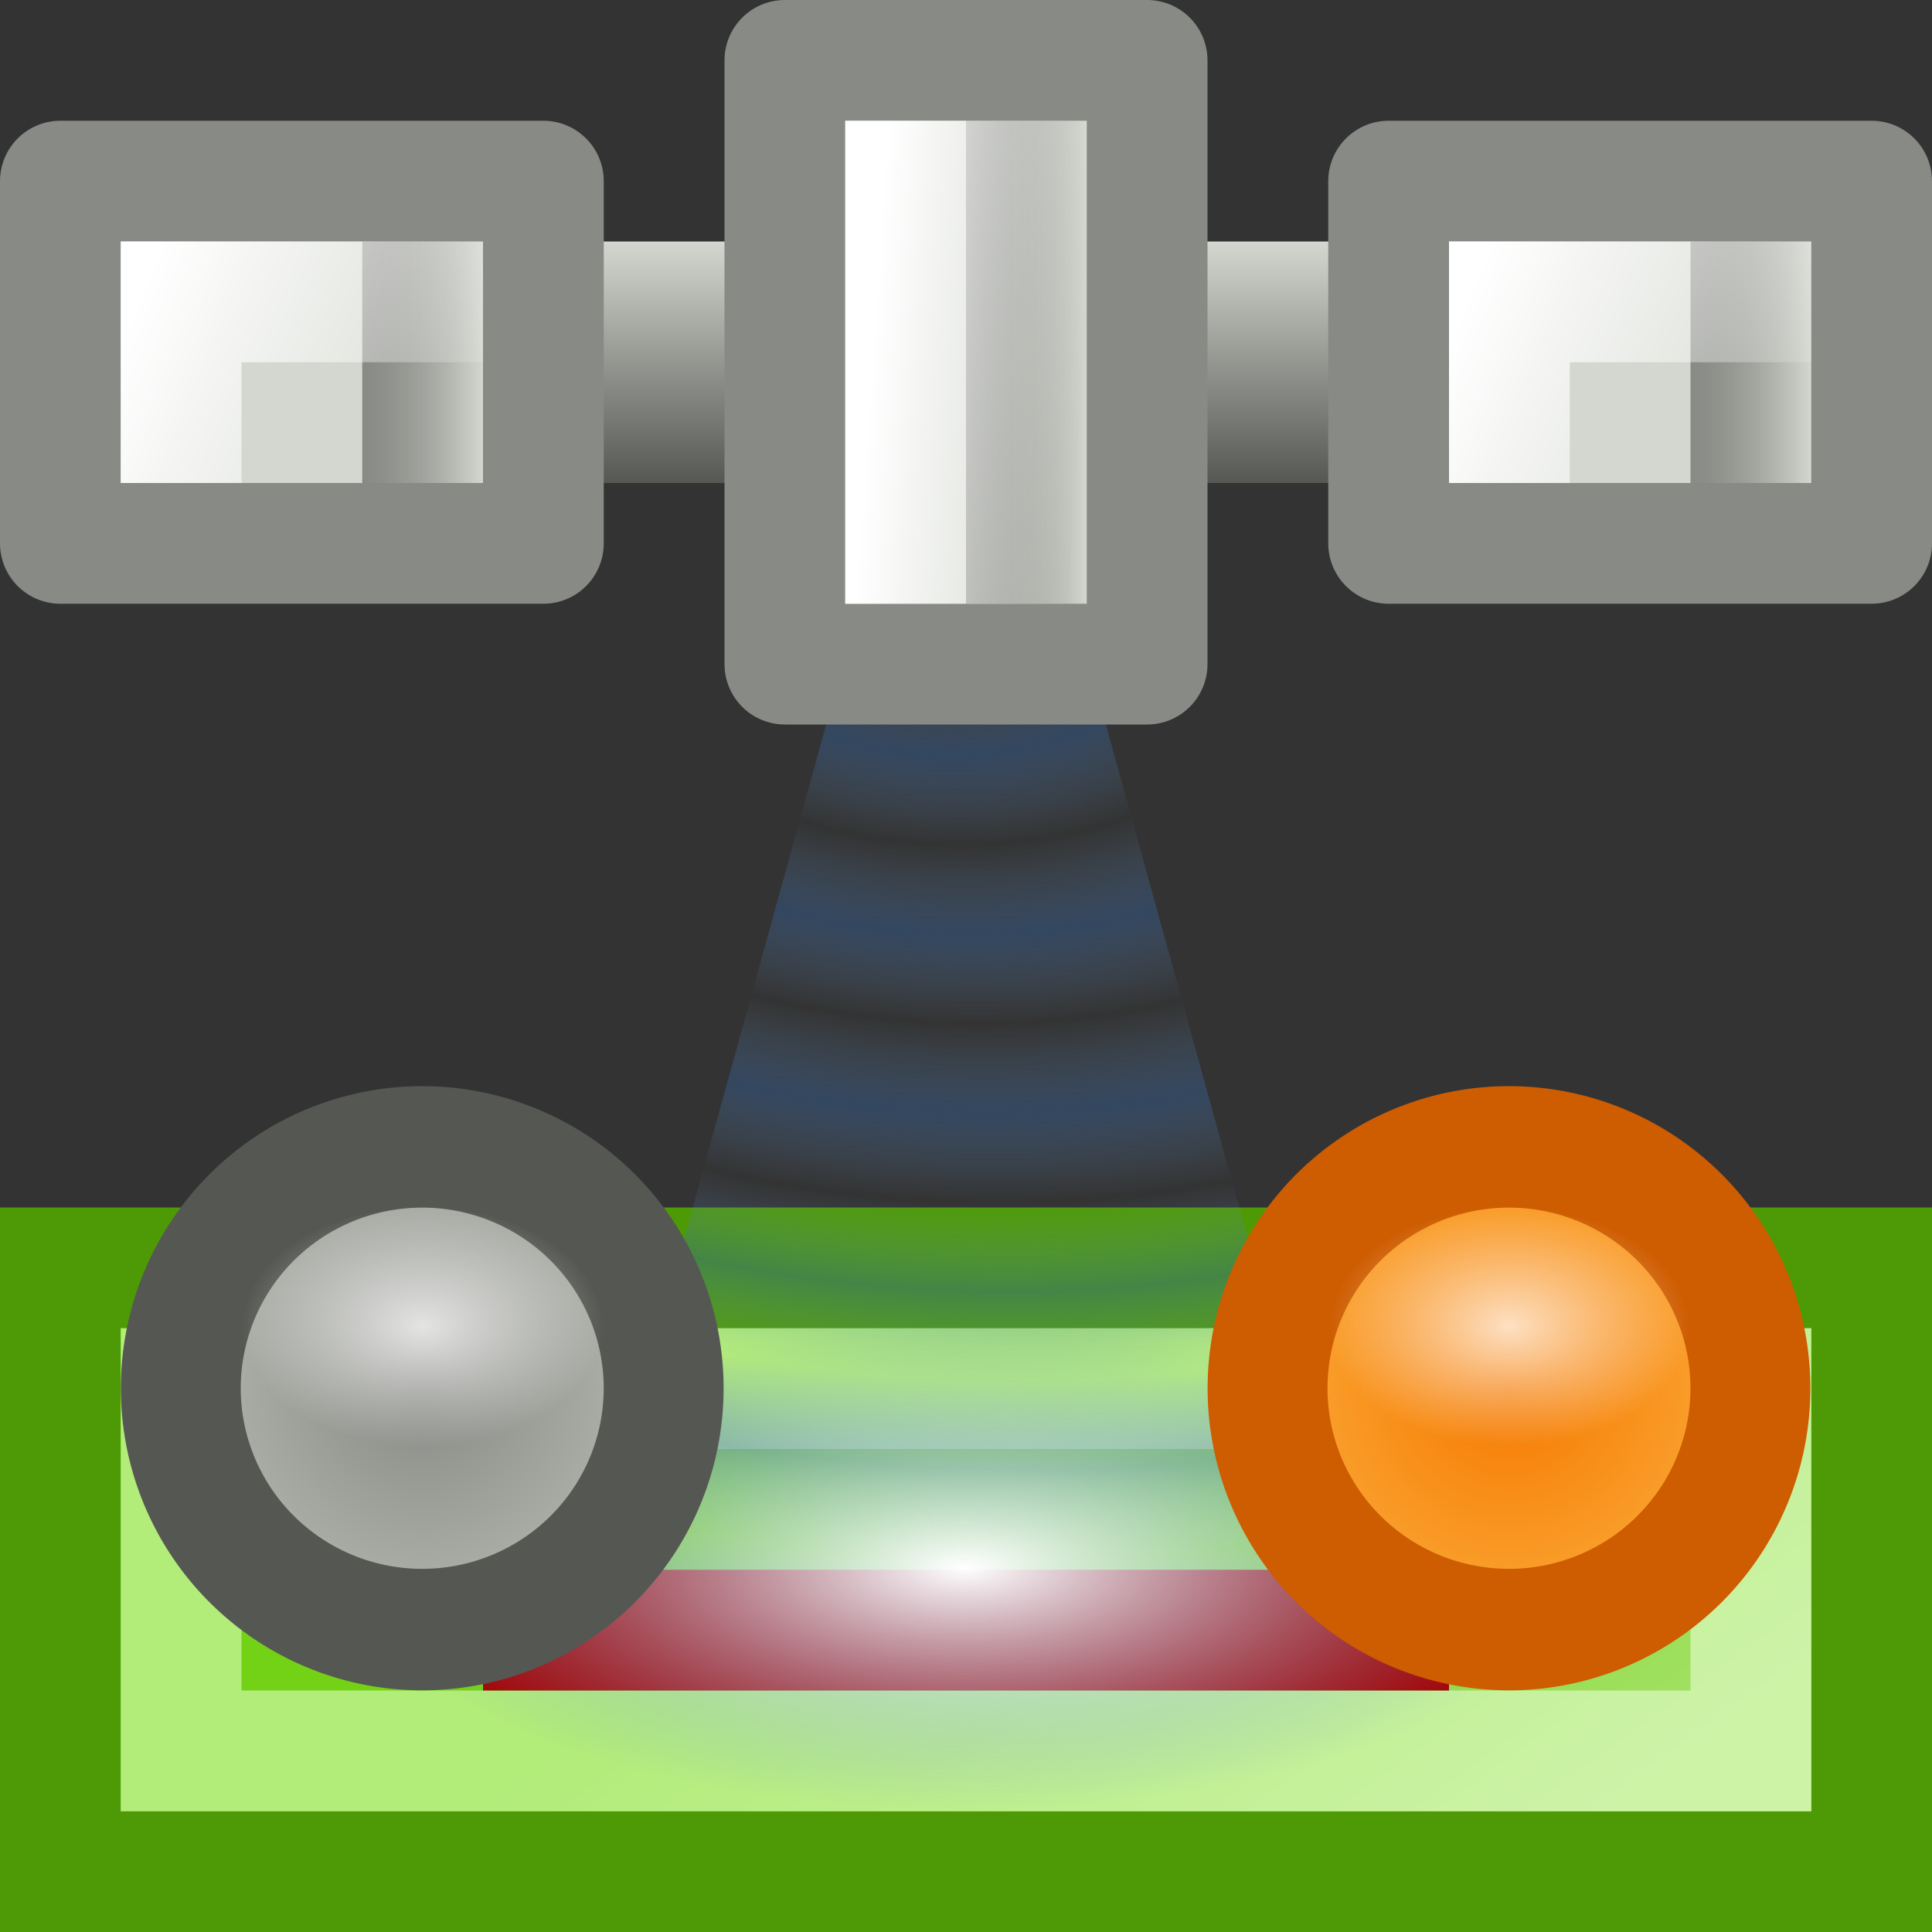 <?xml version="1.0" encoding="UTF-8" standalone="no"?>
<!-- Created with Inkscape (http://www.inkscape.org/) -->

<svg
   xmlns:dc="http://purl.org/dc/elements/1.1/"
   xmlns:cc="http://creativecommons.org/ns#"
   xmlns:rdf="http://www.w3.org/1999/02/22-rdf-syntax-ns#"
   xmlns:svg="http://www.w3.org/2000/svg"
   xmlns="http://www.w3.org/2000/svg"
   xmlns:xlink="http://www.w3.org/1999/xlink"
   xmlns:sodipodi="http://sodipodi.sourceforge.net/DTD/sodipodi-0.dtd"
   xmlns:inkscape="http://www.inkscape.org/namespaces/inkscape"
   width="16"
   height="16"
   id="svg2"
   version="1.1"
   inkscape:version="0.46+devel r21711"
   sodipodi:docname="16.svg"
   inkscape:output_extension="org.inkscape.output.svg.inkscape"
   inkscape:export-filename="/home/needcoffee/Desktop/gpxviewer/16x16/apps/gpxviewer.png"
   inkscape:export-xdpi="90"
   inkscape:export-ydpi="90">
  <rect width="100%" height="100%" fill="#333333" stroke="none"/>
  <title
     id="title109">gpxviewer</title>
  <defs
     id="defs4">
    <linearGradient
       inkscape:collect="always"
       id="linearGradient982">
      <stop
         style="stop-color:#d3d7cf;stop-opacity:1;"
         offset="0"
         id="stop984" />
      <stop
         style="stop-color:#555753;stop-opacity:1"
         offset="1"
         id="stop986" />
    </linearGradient>
    <linearGradient
       id="linearGradient898">
      <stop
         style="stop-color:#ffffff;stop-opacity:1;"
         offset="0"
         id="stop900" />
      <stop
         style="stop-color:#729fcf;stop-opacity:0;"
         offset="1"
         id="stop902" />
    </linearGradient>
    <linearGradient
       inkscape:collect="always"
       id="linearGradient1240">
      <stop
         style="stop-color:#888a85;stop-opacity:1"
         offset="0"
         id="stop1242" />
      <stop
         style="stop-color:#555753;stop-opacity:0;"
         offset="1"
         id="stop1244" />
    </linearGradient>
    <linearGradient
       id="linearGradient1226">
      <stop
         id="stop1234"
         offset="0"
         style="stop-color:#3465a4;stop-opacity:1" />
      <stop
         style="stop-color:#729fcf;stop-opacity:0"
         offset="1"
         id="stop1230" />
    </linearGradient>
    <linearGradient
       inkscape:collect="always"
       id="linearGradient1211">
      <stop
         style="stop-color:#ffffff;stop-opacity:1;"
         offset="0"
         id="stop1213" />
      <stop
         style="stop-color:#ffffff;stop-opacity:0;"
         offset="1"
         id="stop1215" />
    </linearGradient>
    <linearGradient
       inkscape:collect="always"
       id="linearGradient942">
      <stop
         style="stop-color:#ffffff;stop-opacity:1;"
         offset="0"
         id="stop944" />
      <stop
         style="stop-color:#ffffff;stop-opacity:0;"
         offset="1"
         id="stop946" />
    </linearGradient>
    <linearGradient
       inkscape:collect="always"
       id="linearGradient877">
      <stop
         style="stop-color:#ffffff;stop-opacity:1;"
         offset="0"
         id="stop879" />
      <stop
         style="stop-color:#ffffff;stop-opacity:0;"
         offset="1"
         id="stop881" />
    </linearGradient>
    <linearGradient
       inkscape:collect="always"
       id="linearGradient914-6">
      <stop
         style="stop-color:#888a85;stop-opacity:1;"
         offset="0"
         id="stop916-4" />
      <stop
         style="stop-color:#babdb6;stop-opacity:1"
         offset="1"
         id="stop918-5" />
    </linearGradient>
    <linearGradient
       id="linearGradient160-8"
       inkscape:collect="always">
      <stop
         id="stop162-1"
         offset="0"
         style="stop-color:#f57900;stop-opacity:1" />
      <stop
         id="stop164-0"
         offset="1"
         style="stop-color:#fcaf3e;stop-opacity:1" />
    </linearGradient>
    <radialGradient
       inkscape:collect="always"
       xlink:href="#linearGradient898"
       id="radialGradient990"
       gradientUnits="userSpaceOnUse"
       gradientTransform="matrix(1,0,0,0.585,0,15.179)"
       cx="23.943"
       cy="36.567"
       fx="23.943"
       fy="36.567"
       r="8.152" />
    <radialGradient
       inkscape:collect="always"
       xlink:href="#linearGradient914-6"
       id="radialGradient999"
       gradientUnits="userSpaceOnUse"
       gradientTransform="matrix(1,0,0,0.988,0,0.106)"
       cx="20.508"
       cy="9.185"
       fx="20.508"
       fy="9.185"
       r="4.422" />
    <radialGradient
       inkscape:collect="always"
       xlink:href="#linearGradient160-8"
       id="radialGradient1003"
       gradientUnits="userSpaceOnUse"
       gradientTransform="matrix(1,0,0,0.988,0,0.106)"
       cx="20.508"
       cy="9.185"
       fx="20.508"
       fy="9.185"
       r="4.422" />
    <radialGradient
       inkscape:collect="always"
       xlink:href="#linearGradient942"
       id="radialGradient1034"
       gradientUnits="userSpaceOnUse"
       gradientTransform="matrix(0.6,0,0,0.4,-2.8,638.603)"
       cx="25.5"
       cy="1021.862"
       fx="25.5"
       fy="1021.862"
       r="2.5" />
    <radialGradient
       inkscape:collect="always"
       xlink:href="#linearGradient942"
       id="radialGradient1039"
       gradientUnits="userSpaceOnUse"
       gradientTransform="matrix(0.6,0,0,0.4,-11.8,638.603)"
       cx="25.5"
       cy="1021.862"
       fx="25.5"
       fy="1021.862"
       r="2.5" />
    <radialGradient
       inkscape:collect="always"
       xlink:href="#linearGradient1226"
       id="radialGradient1044"
       gradientUnits="userSpaceOnUse"
       gradientTransform="matrix(0.075,-0.014,0.026,0.053,-20.321,987.845)"
       spreadMethod="reflect"
       cx="23.11"
       cy="1011.613"
       fx="23.11"
       fy="1011.613"
       r="13.5" />
    <linearGradient
       inkscape:collect="always"
       xlink:href="#linearGradient877"
       id="linearGradient1051"
       gradientUnits="userSpaceOnUse"
       gradientTransform="matrix(0.519,0,0,0.667,-0.296,352.123)"
       x1="25.981"
       y1="1048.41"
       x2="21.61"
       y2="1040.704" />
    <linearGradient
       inkscape:collect="always"
       xlink:href="#linearGradient982"
       id="linearGradient1155"
       gradientUnits="userSpaceOnUse"
       gradientTransform="matrix(0.909,0,0,1,-6.091,3)"
       x1="12"
       y1="1025.362"
       x2="12"
       y2="1027.362" />
    <linearGradient
       inkscape:collect="always"
       xlink:href="#linearGradient1240"
       id="linearGradient1157"
       gradientUnits="userSpaceOnUse"
       gradientTransform="matrix(0.5,0,0,0.444,-2.5,578.758)"
       x1="21"
       y1="1013.862"
       x2="23"
       y2="1013.862" />
    <linearGradient
       inkscape:collect="always"
       xlink:href="#linearGradient1211"
       id="linearGradient1159"
       gradientUnits="userSpaceOnUse"
       gradientTransform="matrix(0.25,0,0,0.375,2.625,649.54)"
       x1="18.385"
       y1="1012.349"
       x2="25.333"
       y2="1013.067" />
    <linearGradient
       inkscape:collect="always"
       xlink:href="#linearGradient1240"
       id="linearGradient1161"
       gradientUnits="userSpaceOnUse"
       gradientTransform="matrix(0.5,0,0,0.222,3.5,804.06)"
       x1="21"
       y1="1013.862"
       x2="23"
       y2="1013.862" />
    <linearGradient
       inkscape:collect="always"
       xlink:href="#linearGradient1211"
       id="linearGradient1163"
       gradientUnits="userSpaceOnUse"
       gradientTransform="matrix(0.5,0,0,0.125,2.75,902.755)"
       x1="18.385"
       y1="1012.349"
       x2="25.333"
       y2="1013.067" />
    <linearGradient
       inkscape:collect="always"
       xlink:href="#linearGradient1240"
       id="linearGradient1165"
       gradientUnits="userSpaceOnUse"
       gradientTransform="matrix(0.5,0,0,0.222,-7.5,804.06)"
       x1="21"
       y1="1013.862"
       x2="23"
       y2="1013.862" />
    <linearGradient
       inkscape:collect="always"
       xlink:href="#linearGradient1211"
       id="linearGradient1167"
       gradientUnits="userSpaceOnUse"
       gradientTransform="matrix(0.5,0,0,0.125,-8.25,902.755)"
       x1="18.385"
       y1="1012.349"
       x2="25.333"
       y2="1013.067" />
  </defs>
  <sodipodi:namedview
     id="base"
     pagecolor="#ffffff"
     bordercolor="#666666"
     borderopacity="1.0"
     inkscape:pageopacity="0.0"
     inkscape:pageshadow="2"
     inkscape:zoom="13.792046"
     inkscape:cx="18.634758"
     inkscape:cy="7.9783155"
     inkscape:document-units="px"
     inkscape:current-layer="layer1"
     showgrid="true"
     borderlayer="true"
     inkscape:showpageshadow="false"
     inkscape:window-width="1280"
     inkscape:window-height="756"
     inkscape:window-x="0"
     inkscape:window-y="0"
     inkscape:window-maximized="1"
     inkscape:snap-to-guides="false"
     inkscape:snap-bbox="true"
     inkscape:snap-nodes="false"
     inkscape:snap-global="true"
     showguides="true"
     inkscape:guide-bbox="true">
    <inkscape:grid
       type="xygrid"
       id="grid12"
       empspacing="5"
       visible="true"
       enabled="true"
       snapvisiblegridlinesonly="true" />
  </sodipodi:namedview>
  <g
     inkscape:label="Ebene 1"
     inkscape:groupmode="layer"
     id="layer1"
     transform="translate(0,-1036.362)">
    <rect
       style="color:#000000;fill:#73d216;fill-opacity:1;fill-rule:nonzero;stroke:#4e9a06;stroke-width:1;stroke-linejoin:miter;marker:none;visibility:visible;display:inline;overflow:visible;enable-background:accumulate"
       id="rect1068"
       width="15"
       height="5"
       x="0.5"
       y="1046.862" />
    <rect
       y="1047.862"
       x="1.5"
       height="3"
       width="13"
       id="rect1070"
       style="color:#000000;fill:none;stroke:#b2ec79;stroke-width:1;stroke-linejoin:miter;stroke-opacity:1;marker:none;visibility:visible;display:inline;overflow:visible;enable-background:accumulate" />
    <path
       style="opacity:0.4;fill:url(#radialGradient1044);fill-opacity:1;stroke:none"
       d="m 7.118,1041.362 1.764,0 2.117,7.667 c 0,0 0.145,1.333 -2.999,1.333 -3.144,0 -2.999,-1.333 -2.999,-1.333 l 2.117,-7.667 z"
       id="rect1223"
       sodipodi:nodetypes="ccczcc" />
    <rect
       style="opacity:0.347;color:#000000;fill:url(#linearGradient1051);fill-opacity:1;stroke:none;stroke-width:1;marker:none;visibility:visible;display:inline;overflow:visible;enable-background:accumulate"
       id="rect1072"
       width="14"
       height="4"
       x="1"
       y="1047.362" />
    <rect
       style="fill:#a40000;fill-opacity:1;stroke:none"
       id="rect1169"
       width="8"
       height="1"
       x="4"
       y="1049.362" />
    <path
       sodipodi:type="arc"
       style="fill:url(#radialGradient990);fill-opacity:1;stroke:none"
       id="path124"
       sodipodi:cx="23.942703"
       sodipodi:cy="36.566975"
       sodipodi:rx="8.1517982"
       sodipodi:ry="4.768033"
       d="m 32.095,36.567 a 8.152,4.768 0 1 1 -16.304,0 8.152,4.768 0 1 1 16.304,0 z"
       transform="matrix(0.613,0,0,0.419,-6.686,1034.024)" />
    <path
       transform="matrix(0.527,0,0,0.534,-7.311,1042.954)"
       d="m 24.302,9.185 a 3.794,3.743 0 1 1 -7.588,0 3.794,3.743 0 1 1 7.588,0 z"
       sodipodi:ry="3.7426496"
       sodipodi:rx="3.7939188"
       sodipodi:cy="9.1852188"
       sodipodi:cx="20.507669"
       id="path116"
       style="color:#000000;fill:url(#radialGradient999);fill-opacity:1;fill-rule:nonzero;stroke:#555753;stroke-width:1.884;stroke-linecap:round;stroke-linejoin:round;stroke-miterlimit:4;stroke-opacity:1;stroke-dasharray:none;stroke-dashoffset:0;marker:none;visibility:visible;display:inline;overflow:visible;enable-background:accumulate"
       sodipodi:type="arc" />
    <path
       id="path996"
       d="m 5,1047.362 c 0,0.552 -0.672,1 -1.5,1 -0.828,0 -1.5,-0.448 -1.5,-1 0,-0.552 0.672,-1 1.5,-1 0.828,0 1.5,0.448 1.5,1 z"
       style="opacity:0.748;fill:url(#radialGradient1039);fill-opacity:1;stroke:none" />
    <path
       sodipodi:type="arc"
       style="color:#000000;fill:url(#radialGradient1003);fill-opacity:1;fill-rule:nonzero;stroke:#ce5c00;stroke-width:1.884;stroke-linecap:round;stroke-linejoin:round;stroke-miterlimit:4;stroke-opacity:1;stroke-dasharray:none;stroke-dashoffset:0;marker:none;visibility:visible;display:inline;overflow:visible;enable-background:accumulate"
       id="path114"
       sodipodi:cx="20.507669"
       sodipodi:cy="9.1852188"
       sodipodi:rx="3.7939188"
       sodipodi:ry="3.7426496"
       d="m 24.302,9.185 a 3.794,3.743 0 1 1 -7.588,0 3.794,3.743 0 1 1 7.588,0 z"
       transform="matrix(0.527,0,0,0.534,1.689,1042.954)" />
    <path
       style="opacity:0.748;fill:url(#radialGradient1034);fill-opacity:1;stroke:none"
       d="m 14,1047.362 c 0,0.552 -0.672,1 -1.5,1 -0.828,0 -1.5,-0.448 -1.5,-1 0,-0.552 0.672,-1 1.5,-1 0.828,0 1.5,0.448 1.5,1 z"
       id="path150" />
    <g
       id="g1143"
       transform="translate(5.9604645e-8,10)">
      <rect
         style="fill:url(#linearGradient1155);fill-opacity:1;stroke:none"
         id="rect1221"
         width="10"
         height="2"
         x="3"
         y="1028.362" />
      <rect
         y="1026.862"
         x="6.5"
         height="5"
         width="3"
         id="rect1207"
         style="fill:#d3d7cf;fill-opacity:1;stroke:#888a85;stroke-width:1;stroke-linecap:round;stroke-linejoin:round;stroke-miterlimit:4;stroke-opacity:1;stroke-dasharray:none" />
      <rect
         style="fill:url(#linearGradient1157);fill-opacity:1;stroke:none"
         id="rect1238"
         width="1"
         height="4"
         x="8"
         y="1027.362" />
      <rect
         style="fill:none;stroke:url(#linearGradient1159);stroke-width:1;stroke-linecap:round;stroke-linejoin:miter;stroke-miterlimit:4;stroke-opacity:1;stroke-dasharray:none"
         id="rect1209"
         width="1"
         height="3"
         x="7.5"
         y="1027.862" />
      <rect
         y="1027.862"
         x="11.5"
         height="3"
         width="4"
         id="rect1123"
         style="fill:#d3d7cf;fill-opacity:1;stroke:#888a85;stroke-width:1;stroke-linecap:round;stroke-linejoin:round;stroke-miterlimit:4;stroke-opacity:1;stroke-dasharray:none" />
      <rect
         style="fill:url(#linearGradient1161);fill-opacity:1;stroke:none"
         id="rect1125"
         width="1"
         height="2"
         x="14"
         y="1028.362" />
      <path
         sodipodi:nodetypes="ccc"
         id="path1127"
         d="m 12.5,1029.862 0,-1 2,0"
         style="fill:none;stroke:url(#linearGradient1163);stroke-width:1;stroke-linecap:square;stroke-linejoin:miter;stroke-miterlimit:4;stroke-opacity:1;stroke-dasharray:none" />
      <rect
         style="fill:#d3d7cf;fill-opacity:1;stroke:#888a85;stroke-width:1;stroke-linecap:round;stroke-linejoin:round;stroke-miterlimit:4;stroke-opacity:1;stroke-dasharray:none"
         id="rect1133"
         width="4"
         height="3"
         x="0.5"
         y="1027.862" />
      <rect
         y="1028.362"
         x="3"
         height="2"
         width="1"
         id="rect1135"
         style="fill:url(#linearGradient1165);fill-opacity:1;stroke:none" />
      <path
         style="fill:none;stroke:url(#linearGradient1167);stroke-width:1;stroke-linecap:square;stroke-linejoin:miter;stroke-miterlimit:4;stroke-opacity:1;stroke-dasharray:none"
         d="m 1.5,1029.862 0,-1 2,0"
         id="path1137"
         sodipodi:nodetypes="ccc" />
    </g>
  </g>
</svg>
